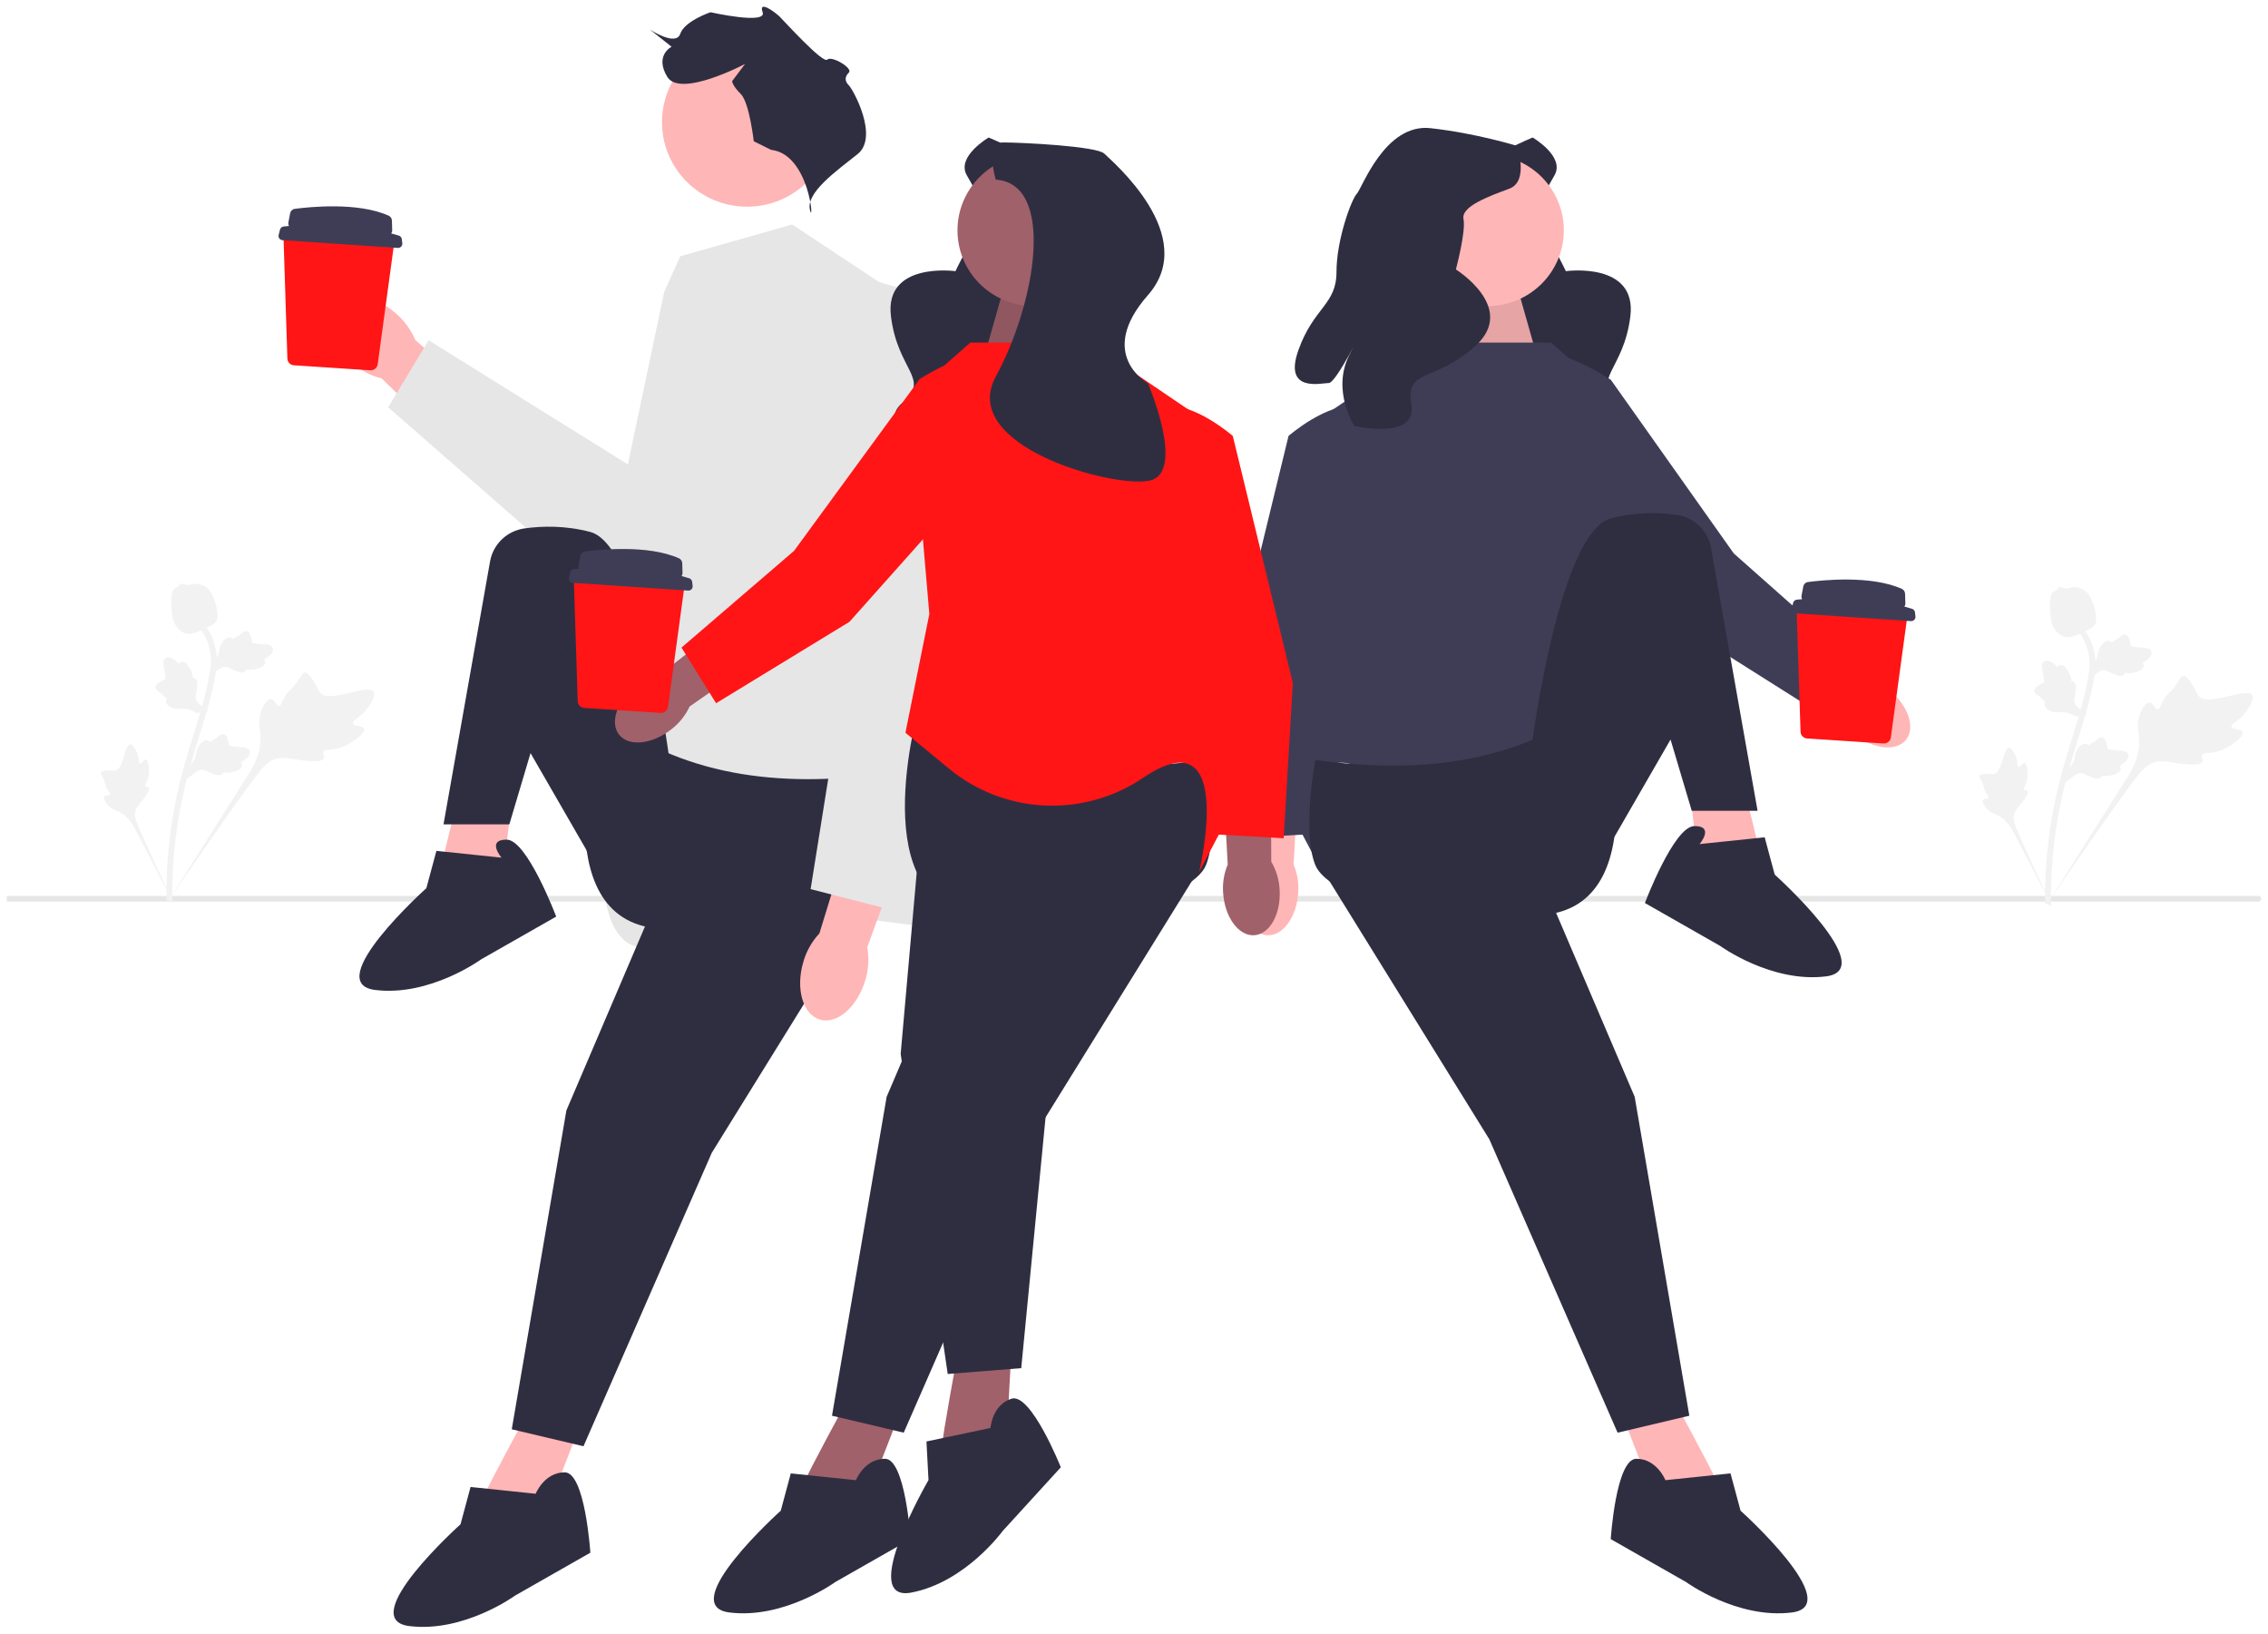 <svg width="336" height="242" viewBox="0 0 336 242" fill="none" xmlns="http://www.w3.org/2000/svg" xmlns:xlink="http://www.w3.org/1999/xlink">
<path d="M335,133.138C335,133.371 334.81,133.56 334.574,133.56L1,133.56L1,132.716L334.574,132.716C334.81,132.716 335,132.905 335,133.138Z" fill="#E6E6E6"/>
<path d="M110.68,30.617C117.642,30.617 123.286,25.011 123.286,18.097C123.286,11.182 117.642,5.577 110.68,5.577C103.718,5.577 98.074,11.182 98.074,18.097C98.074,25.011 103.718,30.617 110.68,30.617Z" fill="#FFB6B6"/>
<path d="M117.36,33.258L100.767,37.966L98.397,43.263L93.063,68.57L93.063,108.591C93.063,108.591 86.545,122.716 90.1,135.076C93.901,148.287 107.286,132.694 117.36,134.473C127.435,136.253 143.435,138.018 143.435,138.018L133.953,95.055L131.583,42.674L117.36,33.258Z" fill="#E6E6E6"/>
<path d="M114.23,22.197L111.667,20.924C111.667,20.924 111.026,15.197 109.745,13.924C108.463,12.652 108.463,12.015 108.463,12.015L110.385,9.47C110.385,9.47 100.774,14.561 98.852,11.379C96.93,8.197 99.493,6.925 99.493,6.925L96.289,4.379C96.289,4.379 100.133,6.925 100.774,5.016C101.415,3.107 105.259,1.811 105.259,1.811C105.259,1.811 113.655,3.698 112.981,1.811C112.307,-0.075 114.87,1.834 115.511,2.47C116.152,3.107 121.918,9.47 122.559,8.834C123.2,8.197 126.404,10.106 125.763,10.743C125.122,11.379 125.122,12.015 125.763,12.652C126.404,13.288 130.248,20.288 127.044,22.833C123.841,25.378 119.355,28.56 119.996,31.106C120.637,33.651 119.996,22.833 114.23,22.197Z" fill="#2F2E41"/>
<path d="M52.087,53.718C48.852,50.948 47.668,47.045 49.443,45C51.219,42.955 55.28,43.544 58.517,46.315C59.825,47.404 60.851,48.789 61.51,50.353L75.07,62.262L69.307,68.462L56.551,56.064C54.896,55.647 53.365,54.843 52.087,53.718Z" fill="#FFB6B6"/>
<path d="M98.54,43.466L107.472,42.659L115.305,79.761C116.797,86.831 112.131,93.733 104.977,95.037L98.54,96.211L57.507,60.331L63.502,50.406L93.761,69.257L98.54,43.466Z" fill="#E6E6E6"/>
<path d="M78.598,208.464C78.598,208.464 71.514,221.53 72.02,221.028C72.526,220.525 81.129,223.541 81.129,223.541L86.189,210.474L78.598,208.464Z" fill="#FFB6B6"/>
<path d="M68.142,117C68.142,117 64.516,131.397 64.881,130.786C65.247,130.175 74.333,130.994 74.333,130.994L75.997,117.092L68.142,117Z" fill="#FFB6B6"/>
<path d="M131.225,114.579C115.215,116.813 100.755,114.866 88.972,105.69C88.972,105.69 80.369,134.336 96.056,137.352C111.743,140.367 129.201,135.184 131.225,130.159C133.25,125.133 131.225,114.579 131.225,114.579Z" fill="#2F2E41"/>
<path d="M101.37,123.625L83.912,164.489L75.815,211.73L86.442,214.243L105.45,170.771L131.226,129.153L101.37,123.625Z" fill="#2F2E41"/>
<path d="M99.093,111.972C99.093,111.972 95.044,80.813 87.454,78.803C83.754,77.823 80.294,77.918 77.719,78.273C75.125,78.63 73.056,80.599 72.602,83.161L65.705,122.117L75.459,122.117L78.598,111.563L86.948,126.043L99.093,111.972Z" fill="#2F2E41"/>
<path d="M74.297,127.049L64.653,126.044L63.165,131.572C63.165,131.572 47.478,145.644 55.574,146.649C63.671,147.654 71.261,142.126 71.261,142.126L82.399,135.78C82.399,135.78 78.093,124.379 75.056,124.379C72.02,124.379 74.297,127.049 74.297,127.049Z" fill="#2F2E41"/>
<path d="M79.357,221.279L69.713,220.274L68.225,225.802C68.225,225.802 52.538,239.873 60.634,240.879C68.731,241.884 76.321,236.356 76.321,236.356L87.459,230.01C87.459,230.01 86.695,218.106 83.659,218.106C80.622,218.106 79.357,221.279 79.357,221.279Z" fill="#2F2E41"/>
<path d="M128.19,145.199C127.027,149.159 124.027,151.774 121.489,151.039C118.951,150.303 117.837,146.497 119,142.535C119.443,140.946 120.263,139.485 121.391,138.275L126.532,121.555L134.381,124.118L128.48,140.329C128.776,141.952 128.677,143.622 128.19,145.199Z" fill="#FFB6B6"/>
<path d="M133.624,42.748L129.531,41.602C125.672,49.228 124.012,57.765 124.736,66.27L126.756,90.001L120.091,131.712L133.155,135.069L143.449,82.723L133.624,42.748Z" fill="#E6E6E6"/>
<path d="M53.944,107.962C53.765,107.417 52.406,107.657 52.276,107.17C52.146,106.685 53.449,106.278 54.449,104.91C54.629,104.663 55.765,103.108 55.33,102.454C54.504,101.215 48.757,104.302 47.378,102.569C47.075,102.189 46.951,101.537 46.049,100.322C45.69,99.839 45.46,99.606 45.185,99.612C44.795,99.622 44.655,100.107 44.042,100.985C43.122,102.302 42.79,102.137 42.184,103.216C41.735,104.017 41.681,104.529 41.357,104.559C40.898,104.602 40.708,103.605 40.147,103.566C39.575,103.526 39.002,104.512 38.718,105.282C38.186,106.727 38.516,107.831 38.589,108.932C38.668,110.128 38.482,111.879 37.173,114.126L24.83,133.657C27.481,129.675 35.005,118.818 38.037,114.836C38.912,113.686 39.853,112.532 41.3,112.315C42.694,112.105 44.389,112.79 46.756,112.75C47.033,112.746 47.802,112.723 47.989,112.318C48.144,111.983 47.76,111.692 47.899,111.378C48.087,110.955 48.93,111.137 50.079,110.856C50.89,110.659 51.44,110.332 51.914,110.051C52.056,109.966 54.183,108.687 53.944,107.962Z" fill="#F2F2F2"/>
<path d="M21.616,112.522C21.295,112.452 21.021,113.184 20.743,113.107C20.465,113.03 20.64,112.277 20.253,111.395C20.183,111.236 19.742,110.234 19.293,110.257C18.443,110.302 18.31,113.994 17.056,114.166C16.781,114.204 16.422,114.077 15.562,114.166C15.22,114.201 15.038,114.246 14.962,114.382C14.854,114.575 15.054,114.783 15.311,115.336C15.696,116.164 15.519,116.278 15.877,116.885C16.143,117.335 16.381,117.509 16.302,117.676C16.191,117.912 15.643,117.716 15.462,117.979C15.278,118.246 15.599,118.81 15.898,119.17C16.458,119.847 17.099,120.005 17.664,120.287C18.278,120.593 19.09,121.189 19.823,122.475L25.913,134.127C24.711,131.686 21.516,124.886 20.423,122.259C20.107,121.501 19.808,120.709 20.118,119.941C20.417,119.201 21.245,118.572 21.908,117.407C21.986,117.271 22.196,116.889 22.05,116.681C21.929,116.509 21.675,116.613 21.559,116.454C21.405,116.241 21.738,115.882 21.931,115.241C22.067,114.789 22.064,114.426 22.062,114.114C22.061,114.02 22.043,112.615 21.616,112.522Z" fill="#F2F2F2"/>
<path d="M27.692,115.365L27.883,113.61L28.001,113.499C28.544,112.99 28.884,112.449 29.011,111.893C29.032,111.805 29.047,111.716 29.063,111.624C29.127,111.264 29.206,110.815 29.555,110.349C29.751,110.089 30.268,109.502 30.802,109.707C30.946,109.761 31.043,109.854 31.11,109.952C31.127,109.935 31.145,109.918 31.163,109.899C31.394,109.677 31.555,109.596 31.71,109.517C31.829,109.457 31.953,109.395 32.161,109.229C32.253,109.156 32.326,109.091 32.388,109.036C32.575,108.87 32.814,108.676 33.142,108.753C33.49,108.847 33.609,109.176 33.688,109.394C33.829,109.783 33.873,110.051 33.902,110.228C33.912,110.293 33.924,110.366 33.933,110.39C34.009,110.58 34.964,110.629 35.324,110.65C36.132,110.694 36.831,110.731 36.999,111.281C37.12,111.674 36.868,112.102 36.23,112.589C36.031,112.74 35.833,112.844 35.66,112.922C35.766,113.022 35.851,113.158 35.856,113.344C35.868,113.782 35.415,114.118 34.511,114.345C34.286,114.402 33.984,114.477 33.588,114.458C33.402,114.449 33.238,114.421 33.099,114.394C33.079,114.473 33.04,114.555 32.972,114.633C32.771,114.862 32.445,114.92 32.004,114.791C31.517,114.656 31.132,114.473 30.792,114.311C30.496,114.171 30.24,114.051 30.025,114.018C29.626,113.963 29.254,114.208 28.808,114.533L27.692,115.365Z" fill="#F2F2F2"/>
<path d="M30.878,105.367L29.12,105.628L28.982,105.544C28.348,105.151 27.736,104.962 27.162,104.98C27.071,104.983 26.98,104.991 26.887,104.998C26.519,105.029 26.062,105.067 25.52,104.849C25.217,104.727 24.514,104.379 24.579,103.815C24.594,103.663 24.66,103.546 24.739,103.456C24.718,103.444 24.697,103.432 24.674,103.419C24.399,103.254 24.279,103.12 24.163,102.99C24.074,102.891 23.982,102.788 23.768,102.63C23.674,102.561 23.592,102.507 23.523,102.461C23.313,102.324 23.063,102.143 23.055,101.808C23.059,101.451 23.349,101.252 23.542,101.121C23.885,100.887 24.134,100.777 24.3,100.705C24.36,100.678 24.428,100.648 24.449,100.633C24.615,100.512 24.421,99.582 24.35,99.231C24.187,98.444 24.047,97.763 24.539,97.462C24.891,97.247 25.373,97.379 26.008,97.869C26.206,98.021 26.358,98.186 26.478,98.332C26.548,98.205 26.659,98.089 26.838,98.037C27.262,97.914 27.705,98.264 28.155,99.075C28.267,99.277 28.418,99.548 28.499,99.933C28.538,100.114 28.551,100.278 28.561,100.419C28.643,100.419 28.732,100.434 28.825,100.481C29.099,100.616 29.238,100.913 29.225,101.37C29.217,101.872 29.136,102.289 29.065,102.656C29.004,102.976 28.952,103.253 28.974,103.467C29.021,103.865 29.354,104.16 29.785,104.506L30.878,105.367Z" fill="#F2F2F2"/>
<path d="M31.115,100.123L31.307,98.368L31.424,98.257C31.967,97.747 32.307,97.207 32.435,96.651C32.455,96.563 32.471,96.473 32.487,96.382C32.55,96.021 32.629,95.573 32.979,95.107C33.174,94.847 33.691,94.26 34.225,94.465C34.369,94.519 34.466,94.611 34.534,94.71C34.551,94.693 34.568,94.676 34.586,94.657C34.817,94.435 34.978,94.353 35.133,94.275C35.253,94.215 35.376,94.152 35.584,93.987C35.676,93.914 35.749,93.849 35.811,93.794C35.998,93.628 36.237,93.434 36.565,93.511C36.913,93.605 37.032,93.934 37.111,94.152C37.253,94.541 37.296,94.809 37.325,94.986C37.335,95.051 37.347,95.124 37.356,95.148C37.432,95.338 38.388,95.387 38.747,95.408C39.555,95.451 40.254,95.489 40.422,96.039C40.543,96.432 40.291,96.86 39.653,97.347C39.455,97.498 39.256,97.602 39.083,97.68C39.189,97.78 39.274,97.916 39.279,98.101C39.291,98.54 38.838,98.876 37.934,99.103C37.709,99.16 37.407,99.235 37.011,99.216C36.825,99.207 36.662,99.179 36.523,99.152C36.502,99.231 36.464,99.313 36.395,99.391C36.194,99.619 35.869,99.678 35.428,99.549C34.94,99.414 34.555,99.23 34.216,99.069C33.919,98.929 33.663,98.809 33.449,98.776C33.049,98.721 32.677,98.965 32.232,99.291L31.115,100.123Z" fill="#F2F2F2"/>
<path d="M25.413,133.757L25.103,133.452L24.671,133.407C24.673,133.366 24.67,133.272 24.667,133.124C24.65,132.317 24.598,129.859 24.943,126.083C25.184,123.447 25.586,120.771 26.138,118.129C26.691,115.482 27.266,113.513 27.727,111.93C28.075,110.736 28.426,109.604 28.769,108.501C29.684,105.555 30.548,102.771 31.084,99.596C31.203,98.887 31.452,97.412 30.943,95.671C30.648,94.661 30.142,93.71 29.439,92.846L30.119,92.301C30.895,93.256 31.454,94.308 31.782,95.43C32.347,97.36 32.076,98.968 31.945,99.74C31.401,102.971 30.528,105.781 29.604,108.756C29.263,109.855 28.912,110.983 28.566,112.172C28.109,113.74 27.54,115.692 26.994,118.304C26.447,120.915 26.051,123.558 25.813,126.161C25.473,129.89 25.524,132.311 25.54,133.106C25.549,133.531 25.551,133.62 25.413,133.757Z" fill="#F2F2F2"/>
<path d="M27.573,93.845C27.538,93.838 27.503,93.829 27.468,93.818C26.75,93.619 26.175,93.038 25.757,92.093C25.561,91.649 25.515,91.181 25.423,90.248C25.409,90.104 25.345,89.377 25.423,88.412C25.474,87.782 25.542,87.529 25.715,87.33C25.907,87.109 26.165,86.982 26.438,86.918C26.446,86.835 26.473,86.753 26.528,86.676C26.752,86.355 27.128,86.487 27.332,86.556C27.435,86.592 27.563,86.639 27.707,86.663C27.933,86.702 28.069,86.662 28.273,86.603C28.469,86.547 28.713,86.477 29.049,86.483C29.713,86.492 30.205,86.788 30.367,86.886C31.22,87.395 31.515,88.208 31.856,89.149C31.924,89.338 32.149,90.019 32.201,90.897C32.239,91.531 32.155,91.79 32.06,91.975C31.864,92.356 31.564,92.533 30.82,92.905C30.043,93.294 29.653,93.489 29.334,93.589C28.59,93.821 28.123,93.967 27.573,93.845Z" fill="#F2F2F2"/>
<path d="M227.06,20.37C227.06,20.37 231.886,23.181 230.303,25.96C228.72,28.74 226.514,32.526 228.011,33.719C229.508,34.911 231.979,40.169 231.979,40.169C231.979,40.169 242.528,38.705 241.537,46.843C240.547,54.981 235.592,56.09 239.839,59.67C244.086,63.25 235.425,67.532 235.425,67.532C235.425,67.532 229.445,65.681 228.081,59.99C226.716,54.299 229.297,64.342 228.431,65.062C227.566,65.782 224.206,70.528 221.828,64.218C219.45,57.907 221.805,55.461 218.663,51.736C215.521,48.012 213.385,41.988 213.478,40.935C213.572,39.882 209.885,30.273 215.56,26.525C221.236,22.778 227.06,20.37 227.06,20.37Z" fill="#2F2E41"/>
<path d="M274.595,108.665C277.397,110.968 280.865,111.399 282.34,109.628C283.816,107.856 282.74,104.554 279.937,102.251C278.83,101.316 277.514,100.657 276.098,100.331L264.102,90.722L259.682,96.408L271.977,105.277C272.565,106.598 273.463,107.76 274.595,108.665Z" fill="#FFB6B6"/>
<path d="M238.643,56.26C238.643,56.26 229.229,50.008 226.146,53.074C223.063,56.139 223.8,63.797 223.8,63.797L248.487,92.371L268.062,104.729L273.311,96.566L256.854,81.981L238.643,56.26Z" fill="#3F3D56"/>
<path d="M224.843,42.716L228.259,54.774L209.512,54.774L215.685,39.917L224.843,42.716Z" fill="#FFB6B6"/>
<g opacity="0.1">
<path d="M224.843,42.716L228.259,54.774L209.512,54.774L215.685,39.917L224.843,42.716Z" fill="#000000"/>
</g>
<path d="M183.96,131.74C183.718,135.344 185.394,138.389 187.704,138.542C190.013,138.695 192.081,135.897 192.322,132.291C192.439,130.853 192.207,129.407 191.645,128.076L192.476,112.792L185.246,112.558L185.195,127.649C184.46,128.895 184.036,130.298 183.96,131.74Z" fill="#FFB6B6"/>
<path d="M205.73,72.128C205.73,72.128 205.33,60.887 201.023,60.197C196.716,59.507 190.893,64.579 190.893,64.579L181.996,101.179L183.353,124.176L193.09,123.629L195.376,101.841L205.73,72.128Z" fill="#3F3D56"/>
<path d="M247.488,206.452C247.488,206.452 254.572,219.519 254.066,219.016C253.56,218.514 244.958,221.529 244.958,221.529L239.897,208.462L247.488,206.452Z" fill="#FFB6B6"/>
<path d="M257.944,114.989C257.944,114.989 261.571,129.386 261.205,128.775C260.839,128.164 251.754,128.983 251.754,128.983L250.089,115.081L257.944,114.989Z" fill="#FFB6B6"/>
<path d="M229.777,50.753L212.09,50.753L192.837,63.819L187.271,109.552L190.307,118.599L195.873,129.152C195.873,129.152 190.307,106.035 203.969,115.081C217.632,124.127 218.644,125.634 218.644,125.634L236.862,116.588L243.693,79.148L238.633,58.543L229.777,50.753Z" fill="#3F3D56"/>
<path d="M194.861,112.568C210.87,114.801 225.331,112.854 237.114,103.679C237.114,103.679 245.717,132.325 230.03,135.34C214.343,138.355 196.885,133.173 194.861,128.147C192.836,123.121 194.861,112.568 194.861,112.568Z" fill="#2F2E41"/>
<path d="M224.717,121.614L242.175,162.479L250.272,209.719L239.645,212.232L220.637,168.761L194.861,127.142L224.717,121.614Z" fill="#2F2E41"/>
<path d="M226.994,109.961C226.994,109.961 231.042,78.802 238.633,76.792C242.333,75.812 245.793,75.907 248.368,76.262C250.962,76.619 253.031,78.588 253.484,81.151L260.382,120.106L250.628,120.106L247.488,109.553L239.139,124.033L226.994,109.961Z" fill="#2F2E41"/>
<path d="M251.789,125.038L261.433,124.033L262.922,129.561C262.922,129.561 278.609,143.633 270.512,144.638C262.416,145.643 254.825,140.115 254.825,140.115L243.688,133.769C243.688,133.769 247.994,122.368 251.03,122.368C254.066,122.368 251.789,125.038 251.789,125.038Z" fill="#2F2E41"/>
<path d="M246.729,219.268L256.374,218.263L257.862,223.791C257.862,223.791 273.549,237.863 265.453,238.868C257.356,239.873 249.766,234.345 249.766,234.345L238.628,228C238.628,228 239.392,216.096 242.428,216.096C245.464,216.096 246.729,219.268 246.729,219.268Z" fill="#2F2E41"/>
<path d="M220.389,45.337C226.625,45.337 231.679,40.317 231.679,34.125C231.679,27.932 226.625,22.912 220.389,22.912C214.154,22.912 209.1,27.932 209.1,34.125C209.1,40.317 214.154,45.337 220.389,45.337Z" fill="#FFB6B6"/>
<path d="M224.717,21.603C224.717,21.603 226.599,26.836 223.588,27.957C220.578,29.078 216.438,30.573 216.815,32.442C217.191,34.311 215.686,39.917 215.686,39.917C215.686,39.917 224.717,45.523 218.696,51.129C212.675,56.736 208.159,54.425 209.1,59.879C210.041,65.332 200.632,63.089 200.632,63.089C200.632,63.089 197.245,57.857 199.88,52.624C202.514,47.392 197.998,56.736 196.869,56.736C195.74,56.736 190.095,58.231 192.353,51.877C194.611,45.523 197.998,45.149 197.998,40.291C197.998,35.432 200.256,29.452 201.009,28.705C201.761,27.957 205.148,18.24 211.922,18.987C218.696,19.735 224.717,21.603 224.717,21.603Z" fill="#2F2E41"/>
<path d="M126.041,206.452C126.041,206.452 118.956,219.519 119.462,219.016C119.968,218.514 128.571,221.529 128.571,221.529L133.631,208.462L126.041,206.452Z" fill="#A0616A"/>
<path d="M178.668,112.568C162.658,114.801 148.197,112.854 136.414,103.679C136.414,103.679 127.812,132.325 143.499,135.34C159.186,138.355 176.644,133.173 178.668,128.147C180.692,123.121 178.668,112.568 178.668,112.568Z" fill="#2F2E41"/>
<path d="M148.812,121.614L131.354,162.479L123.258,209.719L133.884,212.232L152.892,168.761L178.668,127.142L148.812,121.614Z" fill="#2F2E41"/>
<path d="M126.8,219.268L117.155,218.263L115.667,223.791C115.667,223.791 99.98,237.863 108.077,238.868C116.173,239.873 123.764,234.345 123.764,234.345L134.901,228C134.901,228 134.137,216.096 131.101,216.096C128.065,216.096 126.8,219.268 126.8,219.268Z" fill="#2F2E41"/>
<path d="M142.037,199.578C142.037,199.578 139.357,214.177 139.683,213.544C140.008,212.911 149.127,213.144 149.127,213.144L149.882,199.164L142.037,199.578Z" fill="#A0616A"/>
<path d="M137.344,111.901L133.432,156.121L140.405,203.538L151.294,202.672L155.871,155.497L167.461,108.012L137.344,111.901Z" fill="#2F2E41"/>
<path d="M146.74,211.535L137.254,213.534L137.556,219.249C137.556,219.249 127.005,237.44 135.019,235.916C143.033,234.391 148.535,226.807 148.535,226.807L157.159,217.359C157.159,217.359 152.734,206.27 149.846,207.2C146.958,208.13 146.74,211.535 146.74,211.535Z" fill="#2F2E41"/>
<path d="M146.47,20.37C146.47,20.37 141.644,23.181 143.226,25.96C144.809,28.74 147.016,32.526 145.519,33.719C144.022,34.911 141.55,40.169 141.55,40.169C141.55,40.169 131.002,38.705 131.992,46.843C132.983,54.981 137.938,56.09 133.691,59.67C129.443,63.25 138.105,67.532 138.105,67.532C138.105,67.532 144.085,65.681 145.449,59.99C146.813,54.299 144.233,64.342 145.098,65.062C145.964,65.782 149.324,70.528 151.702,64.218C154.08,57.907 151.725,55.461 154.867,51.736C158.009,48.012 160.145,41.988 160.051,40.935C159.958,39.882 163.645,30.273 157.969,26.525C152.293,22.778 146.47,20.37 146.47,20.37Z" fill="#2F2E41"/>
<path d="M148.685,42.716L145.27,54.774L164.017,54.774L157.843,39.917L148.685,42.716Z" fill="#A0616A"/>
<g opacity="0.1">
<path d="M148.685,42.716L145.27,54.774L164.017,54.774L157.843,39.917L148.685,42.716Z" fill="#000000"/>
</g>
<path d="M189.569,131.74C189.811,135.344 188.135,138.389 185.825,138.542C183.516,138.695 181.448,135.897 181.207,132.291C181.09,130.853 181.322,129.407 181.884,128.076L181.053,112.792L188.283,112.558L188.334,127.649C189.069,128.895 189.493,130.298 189.569,131.74Z" fill="#A0616A"/>
<path d="M167.799,72.128C167.799,72.128 168.199,60.887 172.506,60.197C176.813,59.507 182.636,64.579 182.636,64.579L191.533,101.179L190.175,124.176L180.438,123.629L178.153,101.841L167.799,72.128Z" fill="#FF1515"/>
<path d="M143.752,50.753L161.439,50.753L180.692,63.819L186.259,109.552L183.222,118.599L177.656,129.152C177.656,129.152 183.222,106.035 169.56,115.081C169.423,115.171 169.288,115.261 169.154,115.35C160.359,121.184 148.754,120.585 140.612,113.88L134.138,108.547L137.68,90.958L134.897,58.543L143.752,50.753Z" fill="#FF1515"/>
<path d="M99.494,108.01C96.657,110.271 93.183,110.649 91.735,108.856C90.287,107.063 91.413,103.777 94.251,101.516C95.372,100.598 96.699,99.959 98.119,99.654L110.261,90.228L114.594,95.98L102.164,104.663C101.556,105.974 100.641,107.122 99.494,108.01Z" fill="#A0616A"/>
<path d="M136.244,56.154C136.244,56.154 145.753,50.045 148.788,53.157C151.824,56.269 150.97,63.915 150.97,63.915L125.849,92.112L106.086,104.173L100.963,95.932L117.642,81.597L136.244,56.154Z" fill="#FF1515"/>
<path d="M153.139,45.337C159.375,45.337 164.429,40.317 164.429,34.125C164.429,27.932 159.375,22.912 153.139,22.912C146.904,22.912 141.85,27.932 141.85,34.125C141.85,40.317 146.904,45.337 153.139,45.337Z" fill="#A0616A"/>
<path d="M147.519,26.609C147.519,26.609 145.856,21.103 148.628,21.103C151.4,21.103 162.489,21.653 163.597,22.754C164.706,23.856 177.827,34.908 170.065,43.718C162.304,52.528 170.065,56.784 170.065,56.784C170.065,56.784 175.795,70.108 170.251,71.209C164.706,72.31 141.965,66.013 147.519,55.791C153.547,44.699 156.352,27.191 147.519,26.609Z" fill="#2F2E41"/>
<path d="M332.261,108.465C332.082,107.92 330.724,108.16 330.593,107.673C330.463,107.188 331.767,106.78 332.766,105.412C332.947,105.166 334.083,103.611 333.647,102.957C332.821,101.718 327.075,104.805 325.695,103.072C325.393,102.692 325.268,102.04 324.366,100.825C324.008,100.342 323.777,100.108 323.502,100.115C323.112,100.125 322.973,100.61 322.359,101.488C321.44,102.805 321.108,102.64 320.502,103.719C320.052,104.52 319.999,105.032 319.674,105.062C319.215,105.105 319.026,104.107 318.465,104.069C317.892,104.029 317.32,105.015 317.036,105.785C316.503,107.23 316.833,108.334 316.906,109.435C316.986,110.631 316.799,112.382 315.49,114.629L303.147,134.159C305.798,130.178 313.323,119.321 316.354,115.339C317.229,114.189 318.17,113.035 319.618,112.817C321.011,112.608 322.707,113.293 325.074,113.253C325.35,113.249 326.119,113.226 326.306,112.821C326.461,112.486 326.077,112.195 326.217,111.88C326.404,111.458 327.247,111.639 328.397,111.359C329.207,111.161 329.758,110.835 330.231,110.554C330.374,110.469 332.5,109.19 332.261,108.465Z" fill="#F2F2F2"/>
<path d="M299.932,113.025C299.612,112.955 299.338,113.686 299.06,113.609C298.782,113.533 298.957,112.78 298.57,111.898C298.5,111.739 298.059,110.736 297.61,110.76C296.76,110.805 296.627,114.497 295.373,114.669C295.098,114.707 294.739,114.58 293.879,114.669C293.537,114.704 293.355,114.749 293.279,114.885C293.171,115.078 293.37,115.286 293.628,115.839C294.013,116.667 293.836,116.781 294.194,117.388C294.46,117.838 294.698,118.012 294.619,118.179C294.508,118.415 293.96,118.219 293.779,118.481C293.594,118.749 293.916,119.313 294.215,119.673C294.775,120.35 295.416,120.508 295.981,120.789C296.595,121.096 297.407,121.692 298.14,122.978L304.23,134.63C303.028,132.189 299.833,125.389 298.74,122.762C298.424,122.004 298.125,121.212 298.435,120.444C298.734,119.704 299.562,119.075 300.225,117.91C300.302,117.774 300.513,117.392 300.367,117.184C300.246,117.012 299.992,117.116 299.876,116.957C299.722,116.744 300.055,116.385 300.248,115.744C300.384,115.292 300.381,114.929 300.379,114.617C300.378,114.523 300.36,113.118 299.932,113.025Z" fill="#F2F2F2"/>
<path d="M306.009,115.868L306.2,114.113L306.318,114.002C306.861,113.492 307.201,112.952 307.328,112.396C307.348,112.308 307.364,112.218 307.38,112.127C307.444,111.767 307.523,111.318 307.872,110.852C308.068,110.592 308.585,110.005 309.118,110.21C309.262,110.264 309.36,110.357 309.427,110.455C309.444,110.438 309.461,110.421 309.48,110.402C309.71,110.18 309.872,110.098 310.027,110.02C310.146,109.96 310.269,109.898 310.478,109.732C310.569,109.659 310.643,109.594 310.704,109.539C310.892,109.373 311.131,109.179 311.459,109.256C311.807,109.35 311.926,109.679 312.005,109.897C312.146,110.286 312.19,110.554 312.218,110.731C312.229,110.796 312.241,110.869 312.25,110.893C312.326,111.083 313.281,111.132 313.641,111.153C314.449,111.197 315.148,111.234 315.316,111.784C315.436,112.177 315.185,112.605 314.547,113.092C314.348,113.243 314.15,113.347 313.976,113.425C314.083,113.525 314.168,113.661 314.173,113.846C314.185,114.285 313.732,114.621 312.827,114.848C312.603,114.905 312.3,114.98 311.905,114.961C311.718,114.952 311.555,114.924 311.416,114.897C311.395,114.976 311.357,115.058 311.289,115.136C311.087,115.364 310.762,115.423 310.321,115.294C309.834,115.159 309.449,114.975 309.109,114.814C308.813,114.674 308.557,114.554 308.342,114.521C307.943,114.466 307.571,114.71 307.125,115.036L306.009,115.868Z" fill="#F2F2F2"/>
<path d="M309.196,105.87L307.438,106.131L307.3,106.046C306.666,105.654 306.054,105.464 305.48,105.483C305.388,105.486 305.297,105.494 305.205,105.501C304.837,105.532 304.38,105.57 303.837,105.352C303.535,105.23 302.832,104.882 302.897,104.318C302.912,104.166 302.978,104.049 303.056,103.959C303.036,103.947 303.015,103.935 302.992,103.922C302.717,103.757 302.597,103.622 302.481,103.493C302.392,103.394 302.3,103.291 302.086,103.133C301.992,103.064 301.91,103.01 301.84,102.964C301.631,102.827 301.381,102.646 301.373,102.311C301.377,101.953 301.667,101.755 301.86,101.624C302.203,101.39 302.452,101.28 302.618,101.207C302.678,101.181 302.746,101.151 302.767,101.136C302.933,101.015 302.739,100.085 302.668,99.734C302.505,98.947 302.365,98.266 302.857,97.965C303.209,97.749 303.69,97.882 304.326,98.372C304.524,98.524 304.676,98.689 304.796,98.835C304.866,98.708 304.977,98.592 305.156,98.54C305.58,98.417 306.022,98.767 306.473,99.578C306.585,99.78 306.735,100.051 306.817,100.436C306.856,100.617 306.869,100.781 306.879,100.922C306.961,100.921 307.05,100.937 307.143,100.983C307.417,101.119 307.556,101.416 307.543,101.873C307.535,102.375 307.454,102.791 307.383,103.159C307.322,103.479 307.27,103.755 307.292,103.97C307.339,104.368 307.672,104.663 308.103,105.008L309.196,105.87Z" fill="#F2F2F2"/>
<path d="M309.433,100.626L309.624,98.87L309.741,98.76C310.285,98.25 310.625,97.71 310.752,97.154C310.772,97.066 310.788,96.976 310.804,96.885C310.868,96.524 310.947,96.076 311.296,95.61C311.492,95.35 312.009,94.763 312.542,94.968C312.686,95.022 312.783,95.114 312.851,95.213C312.868,95.196 312.885,95.179 312.904,95.16C313.134,94.938 313.295,94.856 313.451,94.778C313.57,94.717 313.693,94.655 313.902,94.49C313.993,94.417 314.067,94.352 314.128,94.297C314.315,94.131 314.555,93.936 314.883,94.013C315.231,94.108 315.35,94.437 315.429,94.655C315.57,95.044 315.614,95.312 315.642,95.489C315.653,95.554 315.665,95.627 315.674,95.65C315.75,95.841 316.705,95.89 317.065,95.911C317.872,95.954 318.572,95.992 318.74,96.541C318.86,96.934 318.609,97.363 317.971,97.849C317.772,98.001 317.573,98.105 317.4,98.183C317.507,98.283 317.592,98.419 317.597,98.604C317.608,99.043 317.156,99.379 316.251,99.606C316.027,99.663 315.724,99.738 315.329,99.719C315.142,99.71 314.979,99.682 314.84,99.655C314.819,99.734 314.781,99.816 314.713,99.893C314.511,100.122 314.186,100.18 313.745,100.051C313.258,99.917 312.873,99.733 312.533,99.572C312.236,99.432 311.981,99.312 311.766,99.279C311.367,99.223 310.995,99.468 310.549,99.794L309.433,100.626Z" fill="#F2F2F2"/>
<path d="M303.731,134.26L303.42,133.955L302.988,133.91C302.99,133.869 302.988,133.775 302.984,133.627C302.968,132.82 302.916,130.362 303.261,126.586C303.501,123.95 303.904,121.274 304.456,118.632C305.009,115.985 305.583,114.016 306.045,112.433C306.393,111.239 306.744,110.107 307.087,109.004C308.002,106.058 308.866,103.274 309.402,100.099C309.521,99.39 309.77,97.915 309.261,96.174C308.965,95.164 308.46,94.213 307.757,93.349L308.437,92.804C309.212,93.758 309.772,94.811 310.1,95.933C310.665,97.863 310.394,99.471 310.263,100.243C309.719,103.474 308.846,106.284 307.922,109.259C307.58,110.358 307.23,111.486 306.884,112.675C306.427,114.243 305.858,116.195 305.311,118.807C304.765,121.418 304.368,124.061 304.13,126.664C303.79,130.393 303.842,132.814 303.858,133.609C303.867,134.034 303.869,134.123 303.731,134.26Z" fill="#F2F2F2"/>
<path d="M305.89,94.348C305.855,94.34 305.82,94.332 305.785,94.321C305.068,94.122 304.492,93.541 304.074,92.596C303.879,92.152 303.832,91.684 303.74,90.751C303.726,90.607 303.662,89.88 303.741,88.915C303.792,88.285 303.86,88.032 304.032,87.833C304.224,87.612 304.483,87.485 304.756,87.421C304.763,87.338 304.791,87.256 304.845,87.179C305.07,86.858 305.446,86.99 305.65,87.059C305.752,87.095 305.88,87.142 306.024,87.166C306.251,87.205 306.386,87.165 306.591,87.106C306.786,87.05 307.03,86.98 307.366,86.986C308.03,86.995 308.522,87.291 308.684,87.389C309.538,87.898 309.832,88.711 310.173,89.652C310.241,89.84 310.466,90.522 310.519,91.4C310.556,92.034 310.473,92.293 310.377,92.478C310.181,92.859 309.882,93.036 309.138,93.408C308.361,93.797 307.971,93.992 307.651,94.092C306.907,94.324 306.44,94.47 305.89,94.348Z" fill="#F2F2F2"/>
<path d="M85.587,103.87L85.016,85.983C85.007,85.693 85.122,85.41 85.331,85.207C85.541,85.005 85.829,84.899 86.121,84.916L100.414,85.767C100.702,85.784 100.973,85.921 101.157,86.143C101.341,86.365 101.424,86.655 101.385,86.94L98.967,104.719C98.894,105.257 98.41,105.65 97.865,105.614L86.561,104.872C86.446,104.864 86.337,104.839 86.236,104.798C85.863,104.648 85.601,104.292 85.587,103.87Z" fill="#FF1515"/>
<path d="M85.034,84.309C85.234,84.288 85.502,84.263 85.823,84.236C85.737,84.077 85.702,83.889 85.739,83.696L85.994,82.356C86.061,82.008 86.343,81.742 86.696,81.695C88.8,81.415 96.039,80.657 100.596,82.711C100.881,82.839 101.065,83.121 101.074,83.432L101.116,84.862C101.121,85.038 101.069,85.202 100.978,85.338C101.357,85.439 101.735,85.546 102.11,85.663C102.344,85.736 102.513,85.942 102.541,86.185L102.612,86.793C102.656,87.18 102.338,87.512 101.947,87.486L84.86,86.34C84.471,86.314 84.2,85.945 84.294,85.569L84.491,84.779C84.554,84.524 84.771,84.337 85.034,84.309Z" fill="#3F3D56"/>
<path d="M42.575,53.112L42.004,35.224C41.995,34.934 42.11,34.651 42.319,34.449C42.529,34.246 42.817,34.14 43.109,34.157L57.402,35.008C57.69,35.025 57.961,35.163 58.145,35.385C58.329,35.606 58.412,35.897 58.373,36.181L55.955,53.96C55.882,54.498 55.398,54.891 54.852,54.855L43.549,54.113C43.434,54.105 43.325,54.08 43.224,54.039C42.85,53.889 42.588,53.533 42.575,53.112Z" fill="#FF1515"/>
<path d="M42.022,33.551C42.222,33.53 42.49,33.504 42.811,33.477C42.725,33.318 42.69,33.13 42.727,32.937L42.982,31.597C43.048,31.25 43.33,30.983 43.684,30.936C45.788,30.657 53.026,29.898 57.584,31.952C57.869,32.08 58.053,32.363 58.062,32.673L58.103,34.103C58.109,34.28 58.057,34.443 57.966,34.579C58.345,34.68 58.723,34.787 59.097,34.904C59.332,34.977 59.5,35.183 59.529,35.426L59.599,36.035C59.644,36.421 59.325,36.753 58.935,36.727L41.848,35.581C41.459,35.555 41.188,35.186 41.282,34.811L41.479,34.02C41.542,33.765 41.759,33.578 42.022,33.551Z" fill="#3F3D56"/>
<path d="M266.746,108.393L266.175,90.505C266.166,90.215 266.281,89.932 266.491,89.73C266.7,89.527 266.988,89.421 267.281,89.438L281.573,90.29C281.862,90.307 282.133,90.444 282.316,90.666C282.5,90.888 282.583,91.178 282.544,91.462L280.127,109.241C280.053,109.779 279.569,110.172 279.024,110.136L267.72,109.394C267.606,109.386 267.496,109.361 267.395,109.32C267.022,109.17 266.76,108.814 266.746,108.393Z" fill="#FF1515"/>
<path d="M266.193,88.832C266.393,88.811 266.661,88.785 266.983,88.758C266.897,88.599 266.861,88.411 266.898,88.218L267.153,86.879C267.22,86.531 267.502,86.264 267.855,86.217C269.959,85.938 277.198,85.18 281.755,87.233C282.041,87.362 282.224,87.644 282.233,87.955L282.275,89.384C282.28,89.561 282.228,89.725 282.138,89.86C282.517,89.962 282.894,90.069 283.269,90.185C283.504,90.258 283.672,90.464 283.7,90.707L283.771,91.316C283.816,91.702 283.497,92.034 283.106,92.008L266.019,90.862C265.63,90.836 265.36,90.468 265.453,90.092L265.65,89.301C265.713,89.047 265.931,88.859 266.193,88.832Z" fill="#3F3D56"/>
</svg>
